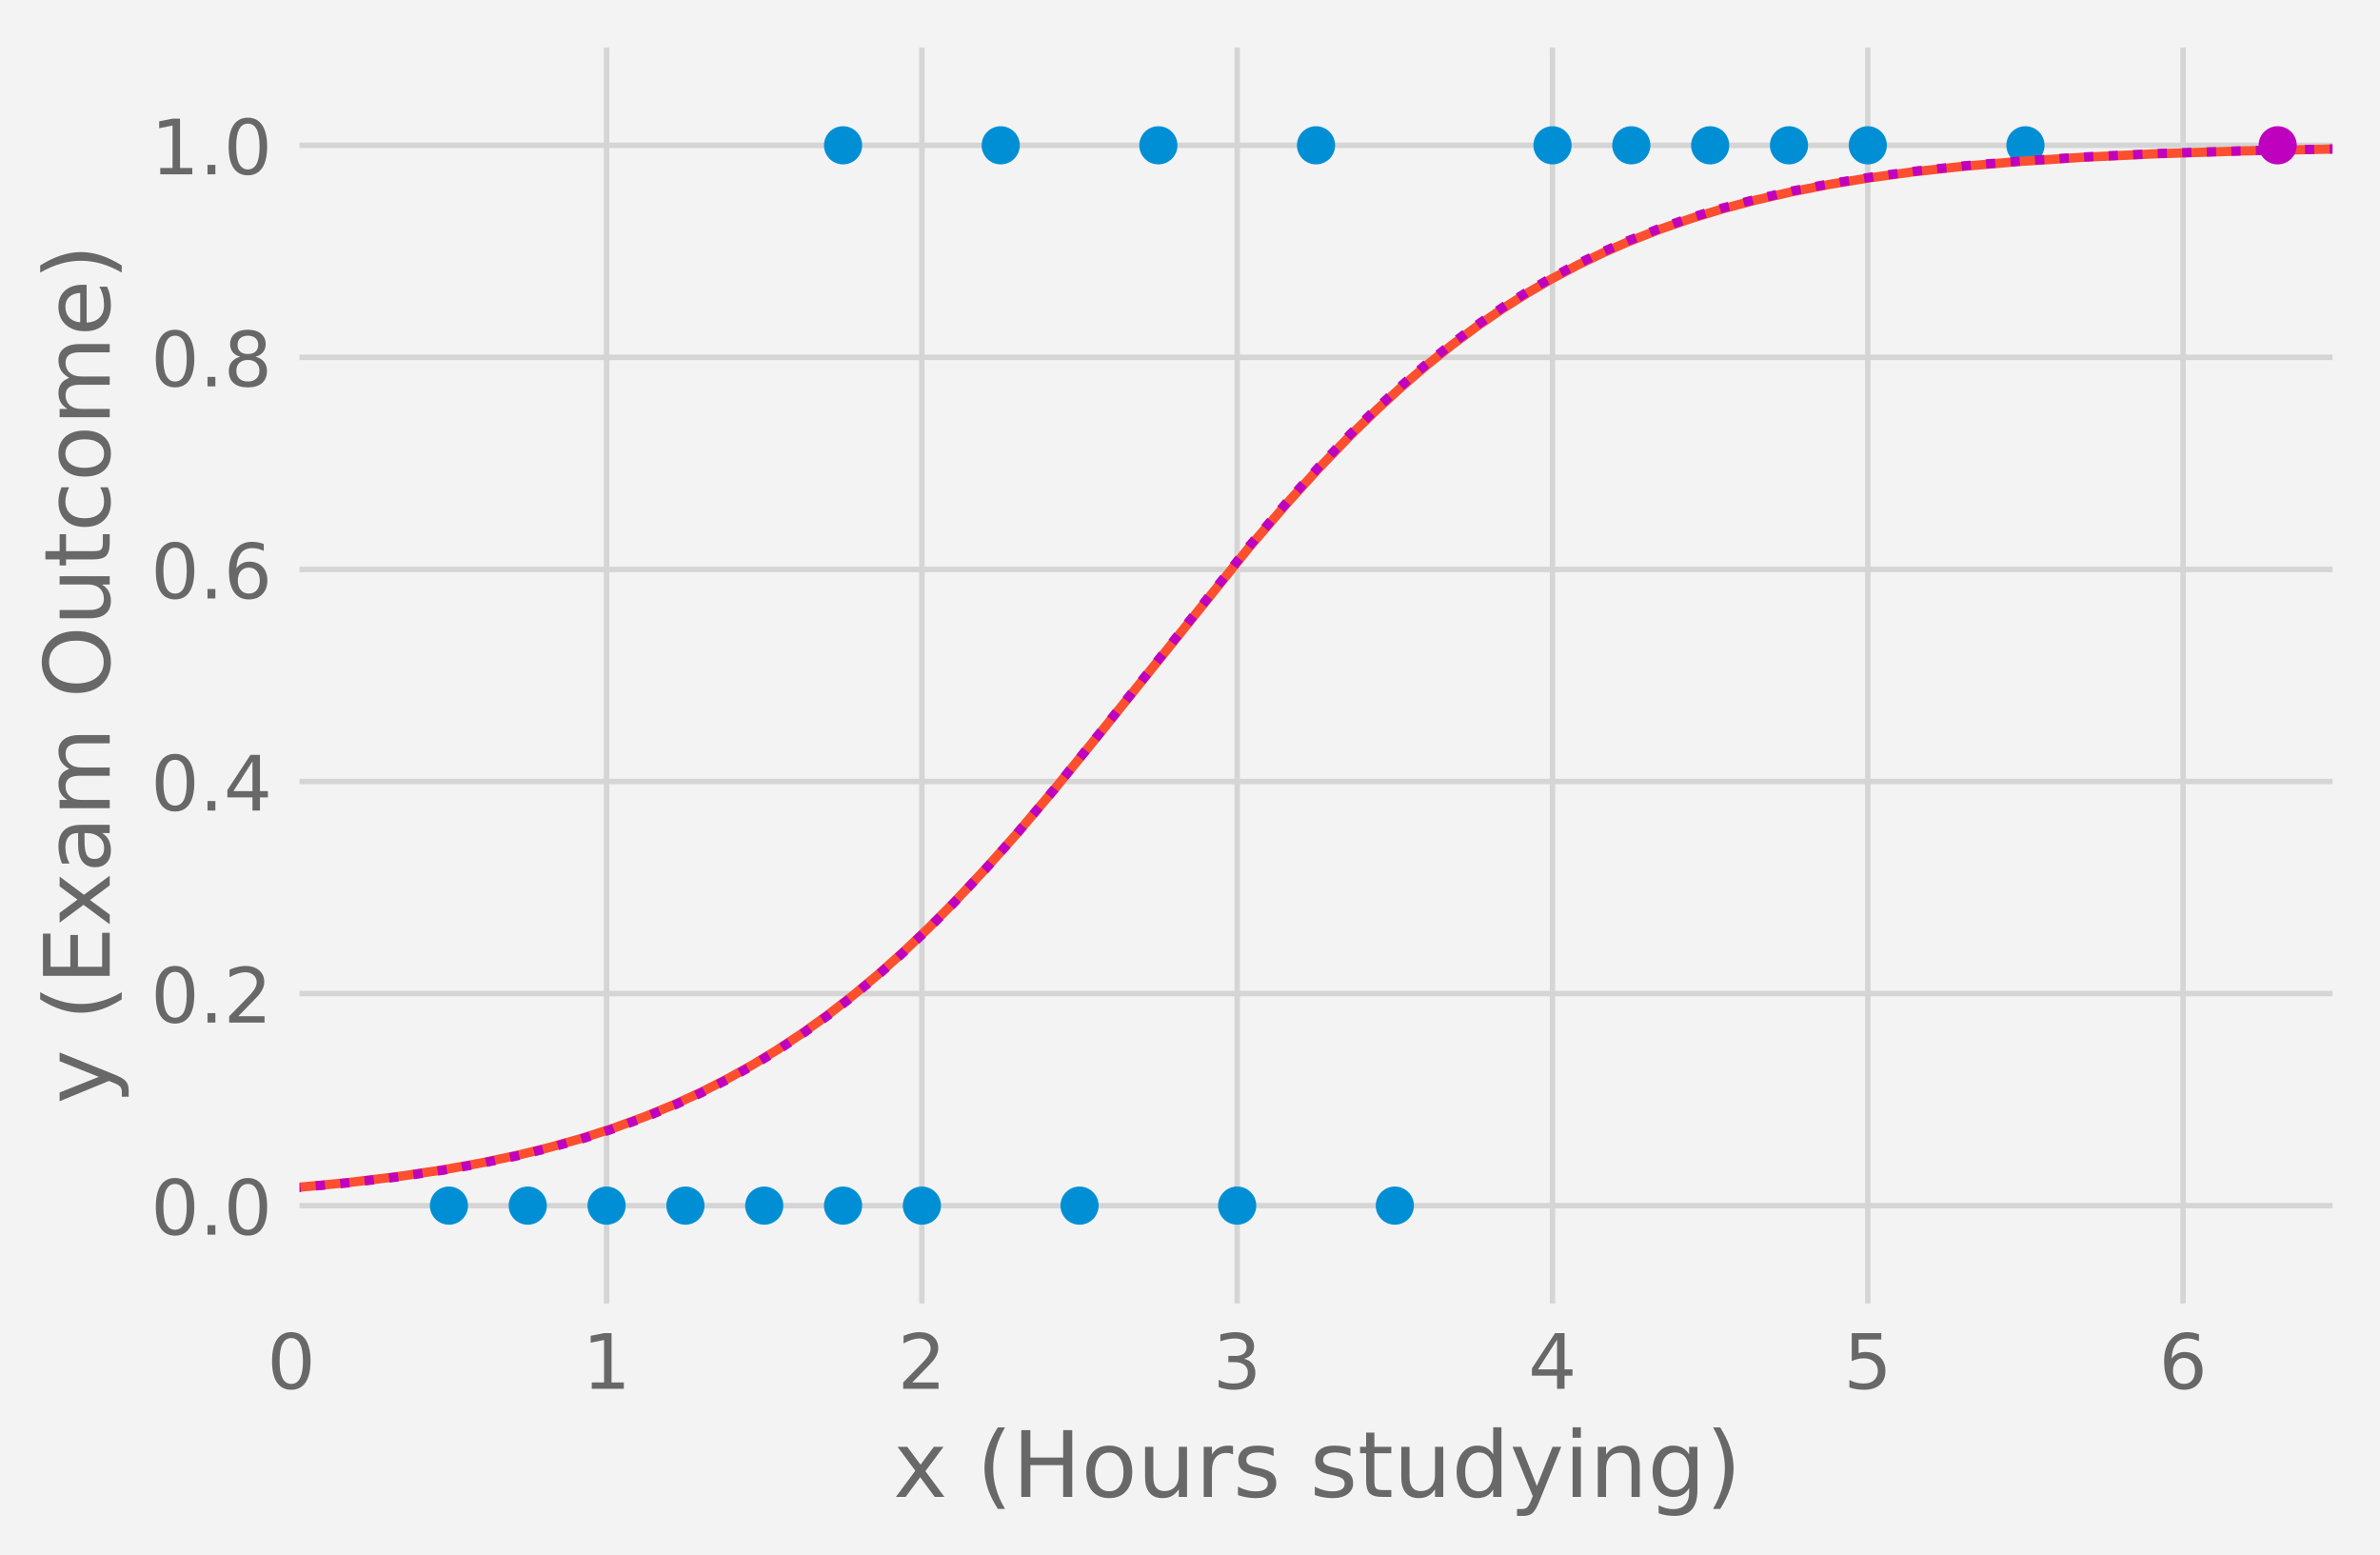 <?xml version="1.0" encoding="UTF-8" standalone="no"?>
<!DOCTYPE svg PUBLIC "-//W3C//DTD SVG 1.1//EN" "http://www.w3.org/Graphics/SVG/1.1/DTD/svg11.dtd">
<svg xmlns="http://www.w3.org/2000/svg" xmlns:xlink="http://www.w3.org/1999/xlink" version="1.1" width="436.459pt" height="285.18pt" viewBox="0 0 436.459 285.18">
<rect x="0" y="0" width="436.459" height="285.18" fill="#333333" stroke="none"/>
<g enable-background="new">
<g>
<path transform="matrix(1,0,0,-1,0,285.18)" d="M 0 0 L 436.459 0 L 436.459 285.18 L 0 285.18 Z " fill="#f3f3f3"/>
<path transform="matrix(1,0,0,-1,0,285.18)" d="M 53.419 44.7 L 429.259 44.7 L 429.259 277.98 L 53.419 277.98 Z " fill="#f3f3f3"/>
<clipPath id="cp0">
<path transform="matrix(1,0,0,-1,0,285.18)" d="M 53.419 44.7 L 429.259 44.7 L 429.259 277.98 L 53.419 277.98 Z "/>
</clipPath>
<g clip-path="url(#cp0)">
<path transform="matrix(1,0,0,-1,0,285.18)" stroke-width="1" stroke-linecap="butt" stroke-linejoin="round" fill="none" stroke="#d5d5d5" d="M 53.419 44.7 L 53.419 277.98 "/>
</g>
<symbol id="font_1_30">
<path transform="matrix(.001,0,0,.001,-.066,.013)" d="M 318 664 C 267 664 229 639 203 589 C 177 539 165 464 165 364 C 165 264 177 189 203 139 C 229 89 267 64 318 64 C 369 64 407 89 433 139 C 458 189 471 264 471 364 C 471 464 458 539 433 589 C 407 639 369 664 318 664 M 318 742 C 399 742 461 709 505 645 C 548 580 570 486 570 364 C 570 241 548 147 505 83 C 461 19 399 -13 318 -13 C 236 -13 173 19 130 83 C 87 147 66 241 66 364 C 66 486 87 580 130 645 C 173 709 236 742 318 742 "/>
</symbol>
<use xlink:href="#font_1_30" transform="matrix(14,0,0,-14,49.89,254.803)" fill="#686868"/>
<clipPath id="cp2">
<path transform="matrix(1,0,0,-1,0,285.18)" d="M 53.419 44.7 L 429.259 44.7 L 429.259 277.98 L 53.419 277.98 Z "/>
</clipPath>
<g clip-path="url(#cp2)">
<path transform="matrix(1,0,0,-1,0,285.18)" stroke-width="1" stroke-linecap="butt" stroke-linejoin="round" fill="none" stroke="#d5d5d5" d="M 111.24 44.7 L 111.24 277.98 "/>
</g>
<symbol id="font_1_31">
<path transform="matrix(.001,0,0,.001,-.11,0)" d="M 124 83 L 285 83 L 285 639 L 110 604 L 110 694 L 284 729 L 383 729 L 383 83 L 544 83 L 544 0 L 124 0 L 124 83 "/>
</symbol>
<use xlink:href="#font_1_31" transform="matrix(14,0,0,-14,108.327,254.621)" fill="#686868"/>
<clipPath id="cp3">
<path transform="matrix(1,0,0,-1,0,285.18)" d="M 53.419 44.7 L 429.259 44.7 L 429.259 277.98 L 53.419 277.98 Z "/>
</clipPath>
<g clip-path="url(#cp3)">
<path transform="matrix(1,0,0,-1,0,285.18)" stroke-width="1" stroke-linecap="butt" stroke-linejoin="round" fill="none" stroke="#d5d5d5" d="M 169.062 44.7 L 169.062 277.98 "/>
</g>
<symbol id="font_1_32">
<path transform="matrix(.001,0,0,.001,-.073,0)" d="M 192 83 L 536 83 L 536 0 L 73 0 L 73 83 C 110 121 161 173 226 239 C 290 304 331 346 348 365 C 380 400 402 430 414 455 C 426 479 433 504 433 528 C 433 566 419 598 392 622 C 365 646 330 659 286 659 C 255 659 222 653 188 643 C 154 632 117 616 78 594 L 78 694 C 118 710 155 722 189 730 C 223 738 255 742 284 742 C 359 742 419 723 464 685 C 509 647 532 597 532 534 C 532 504 526 475 515 449 C 504 422 484 390 454 354 C 446 344 420 317 376 272 C 332 227 271 164 192 83 "/>
</symbol>
<use xlink:href="#font_1_32" transform="matrix(14,0,0,-14,165.631,254.621)" fill="#686868"/>
<clipPath id="cp4">
<path transform="matrix(1,0,0,-1,0,285.18)" d="M 53.419 44.7 L 429.259 44.7 L 429.259 277.98 L 53.419 277.98 Z "/>
</clipPath>
<g clip-path="url(#cp4)">
<path transform="matrix(1,0,0,-1,0,285.18)" stroke-width="1" stroke-linecap="butt" stroke-linejoin="round" fill="none" stroke="#d5d5d5" d="M 226.883 44.7 L 226.883 277.98 "/>
</g>
<symbol id="font_1_33">
<path transform="matrix(.001,0,0,.001,-.076,.013)" d="M 406 393 C 453 383 490 362 516 330 C 542 298 556 258 556 212 C 556 140 531 84 482 45 C 432 6 362 -13 271 -13 C 240 -13 208 -10 176 -4 C 144 1 110 10 76 22 L 76 117 C 103 101 133 89 166 81 C 198 73 232 69 268 69 C 330 69 377 81 409 105 C 441 129 458 165 458 212 C 458 254 443 288 413 312 C 383 336 341 349 287 349 L 202 349 L 202 430 L 291 430 C 339 430 376 439 402 459 C 428 478 441 506 441 543 C 441 580 427 609 401 629 C 374 649 336 659 287 659 C 260 659 231 656 200 650 C 169 644 135 635 98 623 L 98 711 C 135 721 170 729 203 734 C 235 739 266 742 296 742 C 370 742 429 725 473 691 C 517 657 539 611 539 553 C 539 513 527 479 504 451 C 481 423 448 403 406 393 "/>
</symbol>
<use xlink:href="#font_1_33" transform="matrix(14,0,0,-14,223.494,254.803)" fill="#686868"/>
<clipPath id="cp5">
<path transform="matrix(1,0,0,-1,0,285.18)" d="M 53.419 44.7 L 429.259 44.7 L 429.259 277.98 L 53.419 277.98 Z "/>
</clipPath>
<g clip-path="url(#cp5)">
<path transform="matrix(1,0,0,-1,0,285.18)" stroke-width="1" stroke-linecap="butt" stroke-linejoin="round" fill="none" stroke="#d5d5d5" d="M 284.705 44.7 L 284.705 277.98 "/>
</g>
<symbol id="font_1_34">
<path transform="matrix(.001,0,0,.001,-.049,0)" d="M 378 643 L 129 254 L 378 254 L 378 643 M 352 729 L 476 729 L 476 254 L 580 254 L 580 172 L 476 172 L 476 0 L 378 0 L 378 172 L 49 172 L 49 267 L 352 729 "/>
</symbol>
<use xlink:href="#font_1_34" transform="matrix(14,0,0,-14,280.938,254.621)" fill="#686868"/>
<clipPath id="cp6">
<path transform="matrix(1,0,0,-1,0,285.18)" d="M 53.419 44.7 L 429.259 44.7 L 429.259 277.98 L 53.419 277.98 Z "/>
</clipPath>
<g clip-path="url(#cp6)">
<path transform="matrix(1,0,0,-1,0,285.18)" stroke-width="1" stroke-linecap="butt" stroke-linejoin="round" fill="none" stroke="#d5d5d5" d="M 342.526 44.7 L 342.526 277.98 "/>
</g>
<symbol id="font_1_35">
<path transform="matrix(.001,0,0,.001,-.077,.013)" d="M 108 729 L 495 729 L 495 646 L 198 646 L 198 467 C 212 472 227 476 241 478 C 255 480 270 482 284 482 C 365 482 429 459 477 415 C 525 370 549 310 549 234 C 549 155 524 94 475 51 C 426 8 357 -13 269 -13 C 238 -13 207 -10 175 -6 C 143 -1 111 6 77 17 L 77 116 C 106 100 136 88 168 80 C 199 72 232 69 267 69 C 323 69 368 83 401 113 C 433 143 450 183 450 234 C 450 284 433 324 401 354 C 368 384 323 399 267 399 C 241 399 214 396 188 390 C 162 384 135 375 108 363 L 108 729 "/>
</symbol>
<use xlink:href="#font_1_35" transform="matrix(14,0,0,-14,339.151,254.803)" fill="#686868"/>
<clipPath id="cp7">
<path transform="matrix(1,0,0,-1,0,285.18)" d="M 53.419 44.7 L 429.259 44.7 L 429.259 277.98 L 53.419 277.98 Z "/>
</clipPath>
<g clip-path="url(#cp7)">
<path transform="matrix(1,0,0,-1,0,285.18)" stroke-width="1" stroke-linecap="butt" stroke-linejoin="round" fill="none" stroke="#d5d5d5" d="M 400.348 44.7 L 400.348 277.98 "/>
</g>
<symbol id="font_1_36">
<path transform="matrix(.001,0,0,.001,-.07,.013)" d="M 330 404 C 286 404 251 388 225 358 C 199 328 186 286 186 234 C 186 181 199 139 225 109 C 251 79 286 64 330 64 C 374 64 409 79 435 109 C 461 139 474 181 474 234 C 474 286 461 328 435 358 C 409 388 374 404 330 404 M 526 713 L 526 623 C 501 635 476 644 451 650 C 425 656 400 659 376 659 C 310 659 260 637 226 593 C 192 549 172 482 168 394 C 187 422 211 444 240 459 C 269 474 301 482 336 482 C 409 482 467 459 509 415 C 551 371 573 310 573 234 C 573 159 550 99 506 54 C 462 9 403 -13 330 -13 C 246 -13 181 19 137 83 C 92 147 70 241 70 364 C 70 479 97 571 152 639 C 206 707 280 742 372 742 C 396 742 421 739 447 735 C 472 730 498 723 526 713 "/>
</symbol>
<use xlink:href="#font_1_36" transform="matrix(14,0,0,-14,396.875,254.803)" fill="#686868"/>
<symbol id="font_1_78">
<path transform="matrix(.001,0,0,.001,-.029,0)" d="M 549 547 L 351 281 L 559 0 L 453 0 L 294 215 L 135 0 L 29 0 L 241 286 L 47 547 L 153 547 L 298 352 L 443 547 L 549 547 "/>
</symbol>
<symbol id="font_1_20">
</symbol>
<symbol id="font_1_28">
<path transform="matrix(.001,0,0,.001,-.086,.131)" d="M 310 759 C 266 683 234 609 213 536 C 191 463 181 389 181 314 C 181 238 191 164 213 91 C 234 17 266 -56 310 -131 L 232 -131 C 183 -54 146 20 122 94 C 98 168 86 241 86 314 C 86 386 98 459 122 533 C 146 607 182 682 232 759 L 310 759 "/>
</symbol>
<symbol id="font_1_48">
<path transform="matrix(.001,0,0,.001,-.098,0)" d="M 98 729 L 197 729 L 197 430 L 555 430 L 555 729 L 654 729 L 654 0 L 555 0 L 555 347 L 197 347 L 197 0 L 98 0 L 98 729 "/>
</symbol>
<symbol id="font_1_6f">
<path transform="matrix(.001,0,0,.001,-.055,.013)" d="M 306 484 C 258 484 220 465 192 427 C 164 389 150 338 150 273 C 150 207 163 156 191 118 C 219 80 257 62 306 62 C 354 62 392 80 420 118 C 448 156 462 207 462 273 C 462 337 448 389 420 427 C 392 465 354 484 306 484 M 306 560 C 384 560 445 534 490 484 C 534 433 557 363 557 273 C 557 183 534 113 490 63 C 445 12 384 -13 306 -13 C 227 -13 165 12 121 63 C 77 113 55 183 55 273 C 55 363 77 433 121 484 C 165 534 227 560 306 560 "/>
</symbol>
<symbol id="font_1_75">
<path transform="matrix(.001,0,0,.001,-.085,.013)" d="M 85 216 L 85 547 L 175 547 L 175 219 C 175 167 185 129 205 103 C 225 77 255 64 296 64 C 344 64 383 79 411 110 C 439 141 453 183 453 237 L 453 547 L 543 547 L 543 0 L 453 0 L 453 84 C 431 50 405 26 377 10 C 348 -5 315 -13 277 -13 C 214 -13 166 6 134 45 C 101 83 85 140 85 216 M 311 560 L 311 560 "/>
</symbol>
<symbol id="font_1_72">
<path transform="matrix(.001,0,0,.001,-.091,0)" d="M 411 463 C 401 469 390 473 378 476 C 366 478 353 480 339 480 C 288 480 249 463 222 430 C 194 397 181 350 181 288 L 181 0 L 91 0 L 91 547 L 181 547 L 181 462 C 199 495 224 520 254 536 C 284 552 321 560 365 560 C 371 560 378 559 386 559 C 393 558 401 557 411 555 L 411 463 "/>
</symbol>
<symbol id="font_1_73">
<path transform="matrix(.001,0,0,.001,-.054,.013)" d="M 443 531 L 443 446 C 417 458 391 468 364 475 C 336 481 308 485 279 485 C 234 485 200 478 178 464 C 156 450 145 430 145 403 C 145 382 153 366 169 354 C 185 342 217 330 265 320 L 296 313 C 360 299 405 279 432 255 C 458 230 472 195 472 151 C 472 100 452 60 412 31 C 372 1 316 -13 246 -13 C 216 -13 186 -10 154 -5 C 122 0 89 8 54 20 L 54 113 C 87 95 120 82 152 74 C 184 65 216 61 248 61 C 290 61 323 68 346 82 C 368 96 380 117 380 144 C 380 168 371 187 355 200 C 339 213 303 226 247 238 L 216 245 C 160 257 119 275 95 299 C 70 323 58 356 58 399 C 58 450 76 490 112 518 C 148 546 200 560 268 560 C 301 560 332 557 362 552 C 391 547 418 540 443 531 "/>
</symbol>
<symbol id="font_1_74">
<path transform="matrix(.001,0,0,.001,-.027,0)" d="M 183 702 L 183 547 L 368 547 L 368 477 L 183 477 L 183 180 C 183 135 189 106 201 94 C 213 81 238 75 276 75 L 368 75 L 368 0 L 276 0 C 206 0 158 13 132 39 C 106 65 93 112 93 180 L 93 477 L 27 477 L 27 547 L 93 547 L 93 702 L 183 702 "/>
</symbol>
<symbol id="font_1_64">
<path transform="matrix(.001,0,0,.001,-.055,.013)" d="M 454 464 L 454 760 L 544 760 L 544 0 L 454 0 L 454 82 C 435 49 411 25 382 10 C 353 -5 319 -13 279 -13 C 213 -13 159 13 117 65 C 75 117 55 187 55 273 C 55 359 75 428 117 481 C 159 533 213 560 279 560 C 319 560 353 552 382 536 C 411 520 435 496 454 464 M 148 273 C 148 207 161 155 188 117 C 215 79 253 61 301 61 C 348 61 385 79 413 117 C 440 155 454 207 454 273 C 454 339 440 390 413 428 C 385 466 348 485 301 485 C 253 485 215 466 188 428 C 161 390 148 339 148 273 "/>
</symbol>
<symbol id="font_1_79">
<path transform="matrix(.001,0,0,.001,-.03,.207)" d="M 322 -50 C 296 -114 271 -157 247 -177 C 223 -197 191 -207 151 -207 L 79 -207 L 79 -132 L 132 -132 C 156 -132 175 -126 189 -114 C 203 -102 218 -75 235 -31 L 251 9 L 30 547 L 125 547 L 296 119 L 467 547 L 562 547 L 322 -50 "/>
</symbol>
<symbol id="font_1_69">
<path transform="matrix(.001,0,0,.001,-.094,0)" d="M 94 547 L 184 547 L 184 0 L 94 0 L 94 547 M 94 760 L 184 760 L 184 646 L 94 646 L 94 760 "/>
</symbol>
<symbol id="font_1_6e">
<path transform="matrix(.001,0,0,.001,-.091,0)" d="M 549 330 L 549 0 L 459 0 L 459 327 C 459 379 448 417 428 443 C 408 469 378 482 338 482 C 289 482 251 466 223 435 C 195 404 181 362 181 309 L 181 0 L 91 0 L 91 547 L 181 547 L 181 462 C 202 494 227 519 257 535 C 286 551 320 560 358 560 C 420 560 468 540 500 501 C 532 462 549 405 549 330 "/>
</symbol>
<symbol id="font_1_67">
<path transform="matrix(.001,0,0,.001,-.055,.207)" d="M 454 280 C 454 344 440 395 414 431 C 387 467 349 485 301 485 C 253 485 215 467 188 431 C 161 395 148 344 148 280 C 148 215 161 165 188 129 C 215 93 253 75 301 75 C 349 75 387 93 414 129 C 440 165 454 215 454 280 M 544 68 C 544 -24 523 -93 482 -139 C 440 -184 377 -207 292 -207 C 260 -207 231 -204 203 -200 C 175 -195 147 -188 121 -178 L 121 -91 C 147 -105 173 -115 199 -122 C 225 -129 251 -133 278 -133 C 336 -133 380 -117 410 -87 C 439 -56 454 -10 454 52 L 454 96 C 435 64 411 40 382 24 C 353 8 319 0 279 0 C 211 0 157 25 116 76 C 75 127 55 195 55 280 C 55 364 75 432 116 483 C 157 534 211 560 279 560 C 319 560 353 552 382 536 C 411 520 435 496 454 464 L 454 547 L 544 547 L 544 68 "/>
</symbol>
<symbol id="font_1_29">
<path transform="matrix(.001,0,0,.001,-.08,.131)" d="M 80 759 L 158 759 C 206 682 243 607 267 533 C 291 459 304 386 304 314 C 304 241 291 168 267 94 C 243 20 206 -54 158 -131 L 80 -131 C 123 -56 155 17 177 91 C 198 164 209 238 209 314 C 209 389 198 463 177 536 C 155 609 123 683 80 759 "/>
</symbol>
<use xlink:href="#font_1_78" transform="matrix(16.8,0,0,-16.8,164.295,274.449)" fill="#686868"/>
<use xlink:href="#font_1_20" transform="matrix(16.8,0,0,-16.8,156.6,282.227)" fill="#686868"/>
<use xlink:href="#font_1_28" transform="matrix(16.8,0,0,-16.8,180.54,276.65)" fill="#686868"/>
<use xlink:href="#font_1_48" transform="matrix(16.8,0,0,-16.8,187.294,274.449)" fill="#686868"/>
<use xlink:href="#font_1_6f" transform="matrix(16.8,0,0,-16.8,199.205,274.667)" fill="#686868"/>
<use xlink:href="#font_1_75" transform="matrix(16.8,0,0,-16.8,209.991,274.667)" fill="#686868"/>
<use xlink:href="#font_1_72" transform="matrix(16.8,0,0,-16.8,220.743,274.449)" fill="#686868"/>
<use xlink:href="#font_1_73" transform="matrix(16.8,0,0,-16.8,227.026,274.667)" fill="#686868"/>
<use xlink:href="#font_1_20" transform="matrix(16.8,0,0,-16.8,217.719,282.227)" fill="#686868"/>
<use xlink:href="#font_1_73" transform="matrix(16.8,0,0,-16.8,241.121,274.667)" fill="#686868"/>
<use xlink:href="#font_1_74" transform="matrix(16.8,0,0,-16.8,249.42,274.449)" fill="#686868"/>
<use xlink:href="#font_1_75" transform="matrix(16.8,0,0,-16.8,256.98,274.667)" fill="#686868"/>
<use xlink:href="#font_1_64" transform="matrix(16.8,0,0,-16.8,267.128,274.667)" fill="#686868"/>
<use xlink:href="#font_1_79" transform="matrix(16.8,0,0,-16.8,277.376,277.926)" fill="#686868"/>
<use xlink:href="#font_1_69" transform="matrix(16.8,0,0,-16.8,288.396,274.449)" fill="#686868"/>
<use xlink:href="#font_1_6e" transform="matrix(16.8,0,0,-16.8,293.016,274.449)" fill="#686868"/>
<use xlink:href="#font_1_67" transform="matrix(16.8,0,0,-16.8,303.063,277.926)" fill="#686868"/>
<use xlink:href="#font_1_29" transform="matrix(16.8,0,0,-16.8,314.151,276.65)" fill="#686868"/>
<clipPath id="cp8">
<path transform="matrix(1,0,0,-1,0,285.18)" d="M 53.419 44.7 L 429.259 44.7 L 429.259 277.98 L 53.419 277.98 Z "/>
</clipPath>
<g clip-path="url(#cp8)">
<path transform="matrix(1,0,0,-1,0,285.18)" stroke-width="1" stroke-linecap="butt" stroke-linejoin="round" fill="none" stroke="#d5d5d5" d="M 53.419 64.14 L 429.259 64.14 "/>
</g>
<symbol id="font_1_2e">
<path transform="matrix(.001,0,0,.001,-.107,0)" d="M 107 124 L 210 124 L 210 0 L 107 0 L 107 124 "/>
</symbol>
<use xlink:href="#font_1_30" transform="matrix(14,0,0,-14,28.577,226.542)" fill="#686868"/>
<use xlink:href="#font_1_2e" transform="matrix(14,0,0,-14,38.055,226.36)" fill="#686868"/>
<use xlink:href="#font_1_30" transform="matrix(14,0,0,-14,41.933,226.542)" fill="#686868"/>
<clipPath id="cp9">
<path transform="matrix(1,0,0,-1,0,285.18)" d="M 53.419 44.7 L 429.259 44.7 L 429.259 277.98 L 53.419 277.98 Z "/>
</clipPath>
<g clip-path="url(#cp9)">
<path transform="matrix(1,0,0,-1,0,285.18)" stroke-width="1" stroke-linecap="butt" stroke-linejoin="round" fill="none" stroke="#d5d5d5" d="M 53.419 103.02 L 429.259 103.02 "/>
</g>
<use xlink:href="#font_1_30" transform="matrix(14,0,0,-14,28.577,187.662)" fill="#686868"/>
<use xlink:href="#font_1_2e" transform="matrix(14,0,0,-14,38.055,187.48)" fill="#686868"/>
<use xlink:href="#font_1_32" transform="matrix(14,0,0,-14,42.031,187.48)" fill="#686868"/>
<clipPath id="cp10">
<path transform="matrix(1,0,0,-1,0,285.18)" d="M 53.419 44.7 L 429.259 44.7 L 429.259 277.98 L 53.419 277.98 Z "/>
</clipPath>
<g clip-path="url(#cp10)">
<path transform="matrix(1,0,0,-1,0,285.18)" stroke-width="1" stroke-linecap="butt" stroke-linejoin="round" fill="none" stroke="#d5d5d5" d="M 53.419 141.9 L 429.259 141.9 "/>
</g>
<use xlink:href="#font_1_30" transform="matrix(14,0,0,-14,28.577,148.782)" fill="#686868"/>
<use xlink:href="#font_1_2e" transform="matrix(14,0,0,-14,38.055,148.6)" fill="#686868"/>
<use xlink:href="#font_1_34" transform="matrix(14,0,0,-14,41.695,148.6)" fill="#686868"/>
<clipPath id="cp11">
<path transform="matrix(1,0,0,-1,0,285.18)" d="M 53.419 44.7 L 429.259 44.7 L 429.259 277.98 L 53.419 277.98 Z "/>
</clipPath>
<g clip-path="url(#cp11)">
<path transform="matrix(1,0,0,-1,0,285.18)" stroke-width="1" stroke-linecap="butt" stroke-linejoin="round" fill="none" stroke="#d5d5d5" d="M 53.419 180.78 L 429.259 180.78 "/>
</g>
<use xlink:href="#font_1_30" transform="matrix(14,0,0,-14,28.577,109.902)" fill="#686868"/>
<use xlink:href="#font_1_2e" transform="matrix(14,0,0,-14,38.055,109.72)" fill="#686868"/>
<use xlink:href="#font_1_36" transform="matrix(14,0,0,-14,41.989,109.902)" fill="#686868"/>
<clipPath id="cp12">
<path transform="matrix(1,0,0,-1,0,285.18)" d="M 53.419 44.7 L 429.259 44.7 L 429.259 277.98 L 53.419 277.98 Z "/>
</clipPath>
<g clip-path="url(#cp12)">
<path transform="matrix(1,0,0,-1,0,285.18)" stroke-width="1" stroke-linecap="butt" stroke-linejoin="round" fill="none" stroke="#d5d5d5" d="M 53.419 219.66 L 429.259 219.66 "/>
</g>
<symbol id="font_1_38">
<path transform="matrix(.001,0,0,.001,-.068,.013)" d="M 318 346 C 271 346 234 333 207 308 C 180 283 167 249 167 205 C 167 161 180 126 207 101 C 234 76 271 64 318 64 C 364 64 401 76 428 102 C 455 127 469 161 469 205 C 469 249 455 283 429 308 C 402 333 365 346 318 346 M 219 388 C 177 398 144 418 120 447 C 96 476 85 511 85 553 C 85 611 105 657 147 691 C 188 725 245 742 318 742 C 390 742 447 725 489 691 C 530 657 551 611 551 553 C 551 511 539 476 515 447 C 491 418 459 398 417 388 C 464 377 501 355 528 323 C 554 291 568 251 568 205 C 568 134 546 80 503 43 C 459 5 398 -13 318 -13 C 237 -13 175 5 132 43 C 89 80 68 134 68 205 C 68 251 81 291 108 323 C 134 355 171 377 219 388 M 183 544 C 183 506 194 476 218 455 C 242 434 275 424 318 424 C 360 424 393 434 417 455 C 441 476 453 506 453 544 C 453 582 441 611 417 632 C 393 653 360 664 318 664 C 275 664 242 653 218 632 C 194 611 183 582 183 544 "/>
</symbol>
<use xlink:href="#font_1_30" transform="matrix(14,0,0,-14,28.577,71.022)" fill="#686868"/>
<use xlink:href="#font_1_2e" transform="matrix(14,0,0,-14,38.055,70.84)" fill="#686868"/>
<use xlink:href="#font_1_38" transform="matrix(14,0,0,-14,41.961,71.022)" fill="#686868"/>
<clipPath id="cp13">
<path transform="matrix(1,0,0,-1,0,285.18)" d="M 53.419 44.7 L 429.259 44.7 L 429.259 277.98 L 53.419 277.98 Z "/>
</clipPath>
<g clip-path="url(#cp13)">
<path transform="matrix(1,0,0,-1,0,285.18)" stroke-width="1" stroke-linecap="butt" stroke-linejoin="round" fill="none" stroke="#d5d5d5" d="M 53.419 258.54 L 429.259 258.54 "/>
</g>
<use xlink:href="#font_1_31" transform="matrix(14,0,0,-14,29.193,31.96)" fill="#686868"/>
<use xlink:href="#font_1_2e" transform="matrix(14,0,0,-14,38.055,31.96)" fill="#686868"/>
<use xlink:href="#font_1_30" transform="matrix(14,0,0,-14,41.933,32.142)" fill="#686868"/>
<symbol id="font_1_45">
<path transform="matrix(.001,0,0,.001,-.098,0)" d="M 98 729 L 559 729 L 559 646 L 197 646 L 197 430 L 544 430 L 544 347 L 197 347 L 197 83 L 568 83 L 568 0 L 98 0 L 98 729 "/>
</symbol>
<symbol id="font_1_61">
<path transform="matrix(.001,0,0,.001,-.06,.013)" d="M 343 275 C 270 275 220 266 192 250 C 164 233 150 205 150 165 C 150 133 160 107 181 89 C 202 70 231 61 267 61 C 317 61 357 78 387 114 C 417 149 432 196 432 255 L 432 275 L 343 275 M 522 312 L 522 0 L 432 0 L 432 83 C 411 49 385 25 355 10 C 325 -5 287 -13 243 -13 C 187 -13 142 2 109 33 C 76 64 60 106 60 159 C 60 220 80 266 122 298 C 163 329 224 345 306 345 L 432 345 L 432 354 C 432 395 418 427 391 450 C 364 472 326 484 277 484 C 245 484 215 480 185 472 C 155 464 127 453 100 439 L 100 522 C 132 534 164 544 195 550 C 226 556 256 560 286 560 C 365 560 424 539 463 498 C 502 457 522 395 522 312 "/>
</symbol>
<symbol id="font_1_6d">
<path transform="matrix(.001,0,0,.001,-.091,0)" d="M 520 442 C 542 482 569 511 600 531 C 631 550 668 560 711 560 C 767 560 811 540 842 500 C 873 460 889 403 889 330 L 889 0 L 799 0 L 799 327 C 799 379 789 418 771 444 C 752 469 724 482 686 482 C 639 482 602 466 575 435 C 548 404 535 362 535 309 L 535 0 L 445 0 L 445 327 C 445 379 435 418 417 444 C 398 469 369 482 331 482 C 285 482 248 466 221 435 C 194 404 181 362 181 309 L 181 0 L 91 0 L 91 547 L 181 547 L 181 462 C 201 495 226 520 255 536 C 283 552 317 560 357 560 C 397 560 430 550 458 530 C 486 510 506 480 520 442 "/>
</symbol>
<symbol id="font_1_4f">
<path transform="matrix(.001,0,0,.001,-.056,.013)" d="M 394 662 C 322 662 265 635 223 582 C 181 528 160 456 160 364 C 160 272 181 199 223 146 C 265 92 322 66 394 66 C 465 66 522 92 564 146 C 606 199 627 272 627 364 C 627 456 606 528 564 582 C 522 635 465 662 394 662 M 394 742 C 496 742 577 707 639 639 C 700 571 731 479 731 364 C 731 248 700 157 639 89 C 577 21 496 -13 394 -13 C 291 -13 209 21 148 89 C 86 157 56 248 56 364 C 56 479 86 571 148 639 C 209 707 291 742 394 742 "/>
</symbol>
<symbol id="font_1_63">
<path transform="matrix(.001,0,0,.001,-.055,.013)" d="M 488 526 L 488 442 C 462 456 437 466 411 473 C 385 480 360 484 334 484 C 276 484 230 465 198 428 C 166 391 150 339 150 273 C 150 206 166 154 198 117 C 230 80 276 62 334 62 C 360 62 385 65 411 72 C 437 79 462 90 488 104 L 488 21 C 462 9 436 0 410 -5 C 383 -10 354 -13 324 -13 C 242 -13 176 12 128 64 C 79 115 55 185 55 273 C 55 362 79 432 128 483 C 177 534 244 560 330 560 C 358 560 385 557 411 551 C 437 545 463 537 488 526 "/>
</symbol>
<symbol id="font_1_65">
<path transform="matrix(.001,0,0,.001,-.055,.013)" d="M 562 296 L 562 252 L 149 252 C 153 190 171 142 205 110 C 238 78 284 62 344 62 C 378 62 412 66 444 74 C 476 82 509 95 541 113 L 541 28 C 509 14 476 3 442 -3 C 408 -9 373 -13 339 -13 C 251 -13 182 12 131 62 C 80 112 55 181 55 268 C 55 357 79 428 127 481 C 175 533 241 560 323 560 C 397 560 455 536 498 489 C 540 441 562 377 562 296 M 472 322 C 471 371 457 410 431 440 C 404 469 368 484 324 484 C 274 484 234 469 204 441 C 174 413 156 373 152 322 L 472 322 "/>
</symbol>
<use xlink:href="#font_1_79" transform="matrix(0,-16.8,-16.8,-0,23.599,201.899)" fill="#686868"/>
<use xlink:href="#font_1_20" transform="matrix(0,-16.8,-16.8,-0,27.9,209.61)" fill="#686868"/>
<use xlink:href="#font_1_28" transform="matrix(0,-16.8,-16.8,-0,22.323,185.67)" fill="#686868"/>
<use xlink:href="#font_1_45" transform="matrix(0,-16.8,-16.8,-0,20.122,178.916)" fill="#686868"/>
<use xlink:href="#font_1_78" transform="matrix(0,-16.8,-16.8,-0,20.122,169.458)" fill="#686868"/>
<use xlink:href="#font_1_61" transform="matrix(0,-16.8,-16.8,-0,20.34,158.991)" fill="#686868"/>
<use xlink:href="#font_1_6d" transform="matrix(0,-16.8,-16.8,-0,20.122,148.172)" fill="#686868"/>
<use xlink:href="#font_1_20" transform="matrix(0,-16.8,-16.8,-0,27.9,150.49)" fill="#686868"/>
<use xlink:href="#font_1_4f" transform="matrix(0,-16.8,-16.8,-0,20.34,127.054)" fill="#686868"/>
<use xlink:href="#font_1_75" transform="matrix(0,-16.8,-16.8,-0,20.34,113.346)" fill="#686868"/>
<use xlink:href="#font_1_74" transform="matrix(0,-16.8,-16.8,-0,20.122,103.669)" fill="#686868"/>
<use xlink:href="#font_1_63" transform="matrix(0,-16.8,-16.8,-0,20.34,96.613)" fill="#686868"/>
<use xlink:href="#font_1_6f" transform="matrix(0,-16.8,-16.8,-0,20.34,87.373)" fill="#686868"/>
<use xlink:href="#font_1_6d" transform="matrix(0,-16.8,-16.8,-0,20.122,76.486)" fill="#686868"/>
<use xlink:href="#font_1_65" transform="matrix(0,-16.8,-16.8,-0,20.34,60.728)" fill="#686868"/>
<use xlink:href="#font_1_29" transform="matrix(0,-16.8,-16.8,-0,22.323,49.976)" fill="#686868"/>
<clipPath id="cp14">
<path transform="matrix(1,0,0,-1,0,285.18)" d="M 53.419 44.7 L 429.259 44.7 L 429.259 277.98 L 53.419 277.98 Z "/>
</clipPath>
<g clip-path="url(#cp14)">
<clipPath id="cp15">
<path transform="matrix(1,0,0,-1,82.33,221.04)" d="M -3.5 -3.5 L 3.5 -3.5 L 3.5 3.5 L -3.5 3.5 Z "/>
</clipPath>
<g clip-path="url(#cp15)">
<path transform="matrix(1,0,0,-1,82.33,221.04)" d="M 0 -3 C .796 -3 1.559 -2.684 2.121 -2.121 C 2.684 -1.559 3 -.796 3 0 C 3 .796 2.684 1.559 2.121 2.121 C 1.559 2.684 .796 3 0 3 C -.796 3 -1.559 2.684 -2.121 2.121 C -2.684 1.559 -3 .796 -3 0 C -3 -.796 -2.684 -1.559 -2.121 -2.121 C -1.559 -2.684 -.796 -3 0 -3 Z " fill="#008fd5"/>
<path transform="matrix(1,0,0,-1,82.33,221.04)" stroke-width="1" stroke-linecap="butt" stroke-linejoin="round" fill="none" stroke="#008fd5" d="M 0 -3 C .796 -3 1.559 -2.684 2.121 -2.121 C 2.684 -1.559 3 -.796 3 0 C 3 .796 2.684 1.559 2.121 2.121 C 1.559 2.684 .796 3 0 3 C -.796 3 -1.559 2.684 -2.121 2.121 C -2.684 1.559 -3 .796 -3 0 C -3 -.796 -2.684 -1.559 -2.121 -2.121 C -1.559 -2.684 -.796 -3 0 -3 Z "/>
</g>
<clipPath id="cp16">
<path transform="matrix(1,0,0,-1,96.785,221.04)" d="M -3.5 -3.5 L 3.5 -3.5 L 3.5 3.5 L -3.5 3.5 Z "/>
</clipPath>
<g clip-path="url(#cp16)">
<path transform="matrix(1,0,0,-1,96.785,221.04)" d="M 0 -3 C .796 -3 1.559 -2.684 2.121 -2.121 C 2.684 -1.559 3 -.796 3 0 C 3 .796 2.684 1.559 2.121 2.121 C 1.559 2.684 .796 3 0 3 C -.796 3 -1.559 2.684 -2.121 2.121 C -2.684 1.559 -3 .796 -3 0 C -3 -.796 -2.684 -1.559 -2.121 -2.121 C -1.559 -2.684 -.796 -3 0 -3 Z " fill="#008fd5"/>
<path transform="matrix(1,0,0,-1,96.785,221.04)" stroke-width="1" stroke-linecap="butt" stroke-linejoin="round" fill="none" stroke="#008fd5" d="M 0 -3 C .796 -3 1.559 -2.684 2.121 -2.121 C 2.684 -1.559 3 -.796 3 0 C 3 .796 2.684 1.559 2.121 2.121 C 1.559 2.684 .796 3 0 3 C -.796 3 -1.559 2.684 -2.121 2.121 C -2.684 1.559 -3 .796 -3 0 C -3 -.796 -2.684 -1.559 -2.121 -2.121 C -1.559 -2.684 -.796 -3 0 -3 Z "/>
</g>
<clipPath id="cp17">
<path transform="matrix(1,0,0,-1,111.24,221.04)" d="M -3.5 -3.5 L 3.5 -3.5 L 3.5 3.5 L -3.5 3.5 Z "/>
</clipPath>
<g clip-path="url(#cp17)">
<path transform="matrix(1,0,0,-1,111.24,221.04)" d="M 0 -3 C .796 -3 1.559 -2.684 2.121 -2.121 C 2.684 -1.559 3 -.796 3 0 C 3 .796 2.684 1.559 2.121 2.121 C 1.559 2.684 .796 3 0 3 C -.796 3 -1.559 2.684 -2.121 2.121 C -2.684 1.559 -3 .796 -3 0 C -3 -.796 -2.684 -1.559 -2.121 -2.121 C -1.559 -2.684 -.796 -3 0 -3 Z " fill="#008fd5"/>
<path transform="matrix(1,0,0,-1,111.24,221.04)" stroke-width="1" stroke-linecap="butt" stroke-linejoin="round" fill="none" stroke="#008fd5" d="M 0 -3 C .796 -3 1.559 -2.684 2.121 -2.121 C 2.684 -1.559 3 -.796 3 0 C 3 .796 2.684 1.559 2.121 2.121 C 1.559 2.684 .796 3 0 3 C -.796 3 -1.559 2.684 -2.121 2.121 C -2.684 1.559 -3 .796 -3 0 C -3 -.796 -2.684 -1.559 -2.121 -2.121 C -1.559 -2.684 -.796 -3 0 -3 Z "/>
</g>
<clipPath id="cp18">
<path transform="matrix(1,0,0,-1,125.696,221.04)" d="M -3.5 -3.5 L 3.5 -3.5 L 3.5 3.5 L -3.5 3.5 Z "/>
</clipPath>
<g clip-path="url(#cp18)">
<path transform="matrix(1,0,0,-1,125.696,221.04)" d="M 0 -3 C .796 -3 1.559 -2.684 2.121 -2.121 C 2.684 -1.559 3 -.796 3 0 C 3 .796 2.684 1.559 2.121 2.121 C 1.559 2.684 .796 3 0 3 C -.796 3 -1.559 2.684 -2.121 2.121 C -2.684 1.559 -3 .796 -3 0 C -3 -.796 -2.684 -1.559 -2.121 -2.121 C -1.559 -2.684 -.796 -3 0 -3 Z " fill="#008fd5"/>
<path transform="matrix(1,0,0,-1,125.696,221.04)" stroke-width="1" stroke-linecap="butt" stroke-linejoin="round" fill="none" stroke="#008fd5" d="M 0 -3 C .796 -3 1.559 -2.684 2.121 -2.121 C 2.684 -1.559 3 -.796 3 0 C 3 .796 2.684 1.559 2.121 2.121 C 1.559 2.684 .796 3 0 3 C -.796 3 -1.559 2.684 -2.121 2.121 C -2.684 1.559 -3 .796 -3 0 C -3 -.796 -2.684 -1.559 -2.121 -2.121 C -1.559 -2.684 -.796 -3 0 -3 Z "/>
</g>
<clipPath id="cp19">
<path transform="matrix(1,0,0,-1,140.151,221.04)" d="M -3.5 -3.5 L 3.5 -3.5 L 3.5 3.5 L -3.5 3.5 Z "/>
</clipPath>
<g clip-path="url(#cp19)">
<path transform="matrix(1,0,0,-1,140.151,221.04)" d="M 0 -3 C .796 -3 1.559 -2.684 2.121 -2.121 C 2.684 -1.559 3 -.796 3 0 C 3 .796 2.684 1.559 2.121 2.121 C 1.559 2.684 .796 3 0 3 C -.796 3 -1.559 2.684 -2.121 2.121 C -2.684 1.559 -3 .796 -3 0 C -3 -.796 -2.684 -1.559 -2.121 -2.121 C -1.559 -2.684 -.796 -3 0 -3 Z " fill="#008fd5"/>
<path transform="matrix(1,0,0,-1,140.151,221.04)" stroke-width="1" stroke-linecap="butt" stroke-linejoin="round" fill="none" stroke="#008fd5" d="M 0 -3 C .796 -3 1.559 -2.684 2.121 -2.121 C 2.684 -1.559 3 -.796 3 0 C 3 .796 2.684 1.559 2.121 2.121 C 1.559 2.684 .796 3 0 3 C -.796 3 -1.559 2.684 -2.121 2.121 C -2.684 1.559 -3 .796 -3 0 C -3 -.796 -2.684 -1.559 -2.121 -2.121 C -1.559 -2.684 -.796 -3 0 -3 Z "/>
</g>
<clipPath id="cp20">
<path transform="matrix(1,0,0,-1,154.606,221.04)" d="M -3.5 -3.5 L 3.5 -3.5 L 3.5 3.5 L -3.5 3.5 Z "/>
</clipPath>
<g clip-path="url(#cp20)">
<path transform="matrix(1,0,0,-1,154.606,221.04)" d="M 0 -3 C .796 -3 1.559 -2.684 2.121 -2.121 C 2.684 -1.559 3 -.796 3 0 C 3 .796 2.684 1.559 2.121 2.121 C 1.559 2.684 .796 3 0 3 C -.796 3 -1.559 2.684 -2.121 2.121 C -2.684 1.559 -3 .796 -3 0 C -3 -.796 -2.684 -1.559 -2.121 -2.121 C -1.559 -2.684 -.796 -3 0 -3 Z " fill="#008fd5"/>
<path transform="matrix(1,0,0,-1,154.606,221.04)" stroke-width="1" stroke-linecap="butt" stroke-linejoin="round" fill="none" stroke="#008fd5" d="M 0 -3 C .796 -3 1.559 -2.684 2.121 -2.121 C 2.684 -1.559 3 -.796 3 0 C 3 .796 2.684 1.559 2.121 2.121 C 1.559 2.684 .796 3 0 3 C -.796 3 -1.559 2.684 -2.121 2.121 C -2.684 1.559 -3 .796 -3 0 C -3 -.796 -2.684 -1.559 -2.121 -2.121 C -1.559 -2.684 -.796 -3 0 -3 Z "/>
</g>
<clipPath id="cp21">
<path transform="matrix(1,0,0,-1,154.606,26.64)" d="M -3.5 -3.5 L 3.5 -3.5 L 3.5 3.5 L -3.5 3.5 Z "/>
</clipPath>
<g clip-path="url(#cp21)">
<path transform="matrix(1,0,0,-1,154.606,26.64)" d="M 0 -3 C .796 -3 1.559 -2.684 2.121 -2.121 C 2.684 -1.559 3 -.796 3 0 C 3 .796 2.684 1.559 2.121 2.121 C 1.559 2.684 .796 3 0 3 C -.796 3 -1.559 2.684 -2.121 2.121 C -2.684 1.559 -3 .796 -3 0 C -3 -.796 -2.684 -1.559 -2.121 -2.121 C -1.559 -2.684 -.796 -3 0 -3 Z " fill="#008fd5"/>
<path transform="matrix(1,0,0,-1,154.606,26.64)" stroke-width="1" stroke-linecap="butt" stroke-linejoin="round" fill="none" stroke="#008fd5" d="M 0 -3 C .796 -3 1.559 -2.684 2.121 -2.121 C 2.684 -1.559 3 -.796 3 0 C 3 .796 2.684 1.559 2.121 2.121 C 1.559 2.684 .796 3 0 3 C -.796 3 -1.559 2.684 -2.121 2.121 C -2.684 1.559 -3 .796 -3 0 C -3 -.796 -2.684 -1.559 -2.121 -2.121 C -1.559 -2.684 -.796 -3 0 -3 Z "/>
</g>
<clipPath id="cp22">
<path transform="matrix(1,0,0,-1,169.062,221.04)" d="M -3.5 -3.5 L 3.5 -3.5 L 3.5 3.5 L -3.5 3.5 Z "/>
</clipPath>
<g clip-path="url(#cp22)">
<path transform="matrix(1,0,0,-1,169.062,221.04)" d="M 0 -3 C .796 -3 1.559 -2.684 2.121 -2.121 C 2.684 -1.559 3 -.796 3 0 C 3 .796 2.684 1.559 2.121 2.121 C 1.559 2.684 .796 3 0 3 C -.796 3 -1.559 2.684 -2.121 2.121 C -2.684 1.559 -3 .796 -3 0 C -3 -.796 -2.684 -1.559 -2.121 -2.121 C -1.559 -2.684 -.796 -3 0 -3 Z " fill="#008fd5"/>
<path transform="matrix(1,0,0,-1,169.062,221.04)" stroke-width="1" stroke-linecap="butt" stroke-linejoin="round" fill="none" stroke="#008fd5" d="M 0 -3 C .796 -3 1.559 -2.684 2.121 -2.121 C 2.684 -1.559 3 -.796 3 0 C 3 .796 2.684 1.559 2.121 2.121 C 1.559 2.684 .796 3 0 3 C -.796 3 -1.559 2.684 -2.121 2.121 C -2.684 1.559 -3 .796 -3 0 C -3 -.796 -2.684 -1.559 -2.121 -2.121 C -1.559 -2.684 -.796 -3 0 -3 Z "/>
</g>
<clipPath id="cp23">
<path transform="matrix(1,0,0,-1,183.517,26.64)" d="M -3.5 -3.5 L 3.5 -3.5 L 3.5 3.5 L -3.5 3.5 Z "/>
</clipPath>
<g clip-path="url(#cp23)">
<path transform="matrix(1,0,0,-1,183.517,26.64)" d="M 0 -3 C .796 -3 1.559 -2.684 2.121 -2.121 C 2.684 -1.559 3 -.796 3 0 C 3 .796 2.684 1.559 2.121 2.121 C 1.559 2.684 .796 3 0 3 C -.796 3 -1.559 2.684 -2.121 2.121 C -2.684 1.559 -3 .796 -3 0 C -3 -.796 -2.684 -1.559 -2.121 -2.121 C -1.559 -2.684 -.796 -3 0 -3 Z " fill="#008fd5"/>
<path transform="matrix(1,0,0,-1,183.517,26.64)" stroke-width="1" stroke-linecap="butt" stroke-linejoin="round" fill="none" stroke="#008fd5" d="M 0 -3 C .796 -3 1.559 -2.684 2.121 -2.121 C 2.684 -1.559 3 -.796 3 0 C 3 .796 2.684 1.559 2.121 2.121 C 1.559 2.684 .796 3 0 3 C -.796 3 -1.559 2.684 -2.121 2.121 C -2.684 1.559 -3 .796 -3 0 C -3 -.796 -2.684 -1.559 -2.121 -2.121 C -1.559 -2.684 -.796 -3 0 -3 Z "/>
</g>
<clipPath id="cp24">
<path transform="matrix(1,0,0,-1,197.973,221.04)" d="M -3.5 -3.5 L 3.5 -3.5 L 3.5 3.5 L -3.5 3.5 Z "/>
</clipPath>
<g clip-path="url(#cp24)">
<path transform="matrix(1,0,0,-1,197.973,221.04)" d="M 0 -3 C .796 -3 1.559 -2.684 2.121 -2.121 C 2.684 -1.559 3 -.796 3 0 C 3 .796 2.684 1.559 2.121 2.121 C 1.559 2.684 .796 3 0 3 C -.796 3 -1.559 2.684 -2.121 2.121 C -2.684 1.559 -3 .796 -3 0 C -3 -.796 -2.684 -1.559 -2.121 -2.121 C -1.559 -2.684 -.796 -3 0 -3 Z " fill="#008fd5"/>
<path transform="matrix(1,0,0,-1,197.973,221.04)" stroke-width="1" stroke-linecap="butt" stroke-linejoin="round" fill="none" stroke="#008fd5" d="M 0 -3 C .796 -3 1.559 -2.684 2.121 -2.121 C 2.684 -1.559 3 -.796 3 0 C 3 .796 2.684 1.559 2.121 2.121 C 1.559 2.684 .796 3 0 3 C -.796 3 -1.559 2.684 -2.121 2.121 C -2.684 1.559 -3 .796 -3 0 C -3 -.796 -2.684 -1.559 -2.121 -2.121 C -1.559 -2.684 -.796 -3 0 -3 Z "/>
</g>
<clipPath id="cp25">
<path transform="matrix(1,0,0,-1,212.428,26.64)" d="M -3.5 -3.5 L 3.5 -3.5 L 3.5 3.5 L -3.5 3.5 Z "/>
</clipPath>
<g clip-path="url(#cp25)">
<path transform="matrix(1,0,0,-1,212.428,26.64)" d="M 0 -3 C .796 -3 1.559 -2.684 2.121 -2.121 C 2.684 -1.559 3 -.796 3 0 C 3 .796 2.684 1.559 2.121 2.121 C 1.559 2.684 .796 3 0 3 C -.796 3 -1.559 2.684 -2.121 2.121 C -2.684 1.559 -3 .796 -3 0 C -3 -.796 -2.684 -1.559 -2.121 -2.121 C -1.559 -2.684 -.796 -3 0 -3 Z " fill="#008fd5"/>
<path transform="matrix(1,0,0,-1,212.428,26.64)" stroke-width="1" stroke-linecap="butt" stroke-linejoin="round" fill="none" stroke="#008fd5" d="M 0 -3 C .796 -3 1.559 -2.684 2.121 -2.121 C 2.684 -1.559 3 -.796 3 0 C 3 .796 2.684 1.559 2.121 2.121 C 1.559 2.684 .796 3 0 3 C -.796 3 -1.559 2.684 -2.121 2.121 C -2.684 1.559 -3 .796 -3 0 C -3 -.796 -2.684 -1.559 -2.121 -2.121 C -1.559 -2.684 -.796 -3 0 -3 Z "/>
</g>
<clipPath id="cp26">
<path transform="matrix(1,0,0,-1,226.883,221.04)" d="M -3.5 -3.5 L 3.5 -3.5 L 3.5 3.5 L -3.5 3.5 Z "/>
</clipPath>
<g clip-path="url(#cp26)">
<path transform="matrix(1,0,0,-1,226.883,221.04)" d="M 0 -3 C .796 -3 1.559 -2.684 2.121 -2.121 C 2.684 -1.559 3 -.796 3 0 C 3 .796 2.684 1.559 2.121 2.121 C 1.559 2.684 .796 3 0 3 C -.796 3 -1.559 2.684 -2.121 2.121 C -2.684 1.559 -3 .796 -3 0 C -3 -.796 -2.684 -1.559 -2.121 -2.121 C -1.559 -2.684 -.796 -3 0 -3 Z " fill="#008fd5"/>
<path transform="matrix(1,0,0,-1,226.883,221.04)" stroke-width="1" stroke-linecap="butt" stroke-linejoin="round" fill="none" stroke="#008fd5" d="M 0 -3 C .796 -3 1.559 -2.684 2.121 -2.121 C 2.684 -1.559 3 -.796 3 0 C 3 .796 2.684 1.559 2.121 2.121 C 1.559 2.684 .796 3 0 3 C -.796 3 -1.559 2.684 -2.121 2.121 C -2.684 1.559 -3 .796 -3 0 C -3 -.796 -2.684 -1.559 -2.121 -2.121 C -1.559 -2.684 -.796 -3 0 -3 Z "/>
</g>
<clipPath id="cp27">
<path transform="matrix(1,0,0,-1,241.339,26.64)" d="M -3.5 -3.5 L 3.5 -3.5 L 3.5 3.5 L -3.5 3.5 Z "/>
</clipPath>
<g clip-path="url(#cp27)">
<path transform="matrix(1,0,0,-1,241.339,26.64)" d="M 0 -3 C .796 -3 1.559 -2.684 2.121 -2.121 C 2.684 -1.559 3 -.796 3 0 C 3 .796 2.684 1.559 2.121 2.121 C 1.559 2.684 .796 3 0 3 C -.796 3 -1.559 2.684 -2.121 2.121 C -2.684 1.559 -3 .796 -3 0 C -3 -.796 -2.684 -1.559 -2.121 -2.121 C -1.559 -2.684 -.796 -3 0 -3 Z " fill="#008fd5"/>
<path transform="matrix(1,0,0,-1,241.339,26.64)" stroke-width="1" stroke-linecap="butt" stroke-linejoin="round" fill="none" stroke="#008fd5" d="M 0 -3 C .796 -3 1.559 -2.684 2.121 -2.121 C 2.684 -1.559 3 -.796 3 0 C 3 .796 2.684 1.559 2.121 2.121 C 1.559 2.684 .796 3 0 3 C -.796 3 -1.559 2.684 -2.121 2.121 C -2.684 1.559 -3 .796 -3 0 C -3 -.796 -2.684 -1.559 -2.121 -2.121 C -1.559 -2.684 -.796 -3 0 -3 Z "/>
</g>
<clipPath id="cp28">
<path transform="matrix(1,0,0,-1,255.794,221.04)" d="M -3.5 -3.5 L 3.5 -3.5 L 3.5 3.5 L -3.5 3.5 Z "/>
</clipPath>
<g clip-path="url(#cp28)">
<path transform="matrix(1,0,0,-1,255.794,221.04)" d="M 0 -3 C .796 -3 1.559 -2.684 2.121 -2.121 C 2.684 -1.559 3 -.796 3 0 C 3 .796 2.684 1.559 2.121 2.121 C 1.559 2.684 .796 3 0 3 C -.796 3 -1.559 2.684 -2.121 2.121 C -2.684 1.559 -3 .796 -3 0 C -3 -.796 -2.684 -1.559 -2.121 -2.121 C -1.559 -2.684 -.796 -3 0 -3 Z " fill="#008fd5"/>
<path transform="matrix(1,0,0,-1,255.794,221.04)" stroke-width="1" stroke-linecap="butt" stroke-linejoin="round" fill="none" stroke="#008fd5" d="M 0 -3 C .796 -3 1.559 -2.684 2.121 -2.121 C 2.684 -1.559 3 -.796 3 0 C 3 .796 2.684 1.559 2.121 2.121 C 1.559 2.684 .796 3 0 3 C -.796 3 -1.559 2.684 -2.121 2.121 C -2.684 1.559 -3 .796 -3 0 C -3 -.796 -2.684 -1.559 -2.121 -2.121 C -1.559 -2.684 -.796 -3 0 -3 Z "/>
</g>
<clipPath id="cp29">
<path transform="matrix(1,0,0,-1,284.705,26.64)" d="M -3.5 -3.5 L 3.5 -3.5 L 3.5 3.5 L -3.5 3.5 Z "/>
</clipPath>
<g clip-path="url(#cp29)">
<path transform="matrix(1,0,0,-1,284.705,26.64)" d="M 0 -3 C .796 -3 1.559 -2.684 2.121 -2.121 C 2.684 -1.559 3 -.796 3 0 C 3 .796 2.684 1.559 2.121 2.121 C 1.559 2.684 .796 3 0 3 C -.796 3 -1.559 2.684 -2.121 2.121 C -2.684 1.559 -3 .796 -3 0 C -3 -.796 -2.684 -1.559 -2.121 -2.121 C -1.559 -2.684 -.796 -3 0 -3 Z " fill="#008fd5"/>
<path transform="matrix(1,0,0,-1,284.705,26.64)" stroke-width="1" stroke-linecap="butt" stroke-linejoin="round" fill="none" stroke="#008fd5" d="M 0 -3 C .796 -3 1.559 -2.684 2.121 -2.121 C 2.684 -1.559 3 -.796 3 0 C 3 .796 2.684 1.559 2.121 2.121 C 1.559 2.684 .796 3 0 3 C -.796 3 -1.559 2.684 -2.121 2.121 C -2.684 1.559 -3 .796 -3 0 C -3 -.796 -2.684 -1.559 -2.121 -2.121 C -1.559 -2.684 -.796 -3 0 -3 Z "/>
</g>
<clipPath id="cp30">
<path transform="matrix(1,0,0,-1,299.16,26.64)" d="M -3.5 -3.5 L 3.5 -3.5 L 3.5 3.5 L -3.5 3.5 Z "/>
</clipPath>
<g clip-path="url(#cp30)">
<path transform="matrix(1,0,0,-1,299.16,26.64)" d="M 0 -3 C .796 -3 1.559 -2.684 2.121 -2.121 C 2.684 -1.559 3 -.796 3 0 C 3 .796 2.684 1.559 2.121 2.121 C 1.559 2.684 .796 3 0 3 C -.796 3 -1.559 2.684 -2.121 2.121 C -2.684 1.559 -3 .796 -3 0 C -3 -.796 -2.684 -1.559 -2.121 -2.121 C -1.559 -2.684 -.796 -3 0 -3 Z " fill="#008fd5"/>
<path transform="matrix(1,0,0,-1,299.16,26.64)" stroke-width="1" stroke-linecap="butt" stroke-linejoin="round" fill="none" stroke="#008fd5" d="M 0 -3 C .796 -3 1.559 -2.684 2.121 -2.121 C 2.684 -1.559 3 -.796 3 0 C 3 .796 2.684 1.559 2.121 2.121 C 1.559 2.684 .796 3 0 3 C -.796 3 -1.559 2.684 -2.121 2.121 C -2.684 1.559 -3 .796 -3 0 C -3 -.796 -2.684 -1.559 -2.121 -2.121 C -1.559 -2.684 -.796 -3 0 -3 Z "/>
</g>
<clipPath id="cp31">
<path transform="matrix(1,0,0,-1,313.616,26.64)" d="M -3.5 -3.5 L 3.5 -3.5 L 3.5 3.5 L -3.5 3.5 Z "/>
</clipPath>
<g clip-path="url(#cp31)">
<path transform="matrix(1,0,0,-1,313.616,26.64)" d="M 0 -3 C .796 -3 1.559 -2.684 2.121 -2.121 C 2.684 -1.559 3 -.796 3 0 C 3 .796 2.684 1.559 2.121 2.121 C 1.559 2.684 .796 3 0 3 C -.796 3 -1.559 2.684 -2.121 2.121 C -2.684 1.559 -3 .796 -3 0 C -3 -.796 -2.684 -1.559 -2.121 -2.121 C -1.559 -2.684 -.796 -3 0 -3 Z " fill="#008fd5"/>
<path transform="matrix(1,0,0,-1,313.616,26.64)" stroke-width="1" stroke-linecap="butt" stroke-linejoin="round" fill="none" stroke="#008fd5" d="M 0 -3 C .796 -3 1.559 -2.684 2.121 -2.121 C 2.684 -1.559 3 -.796 3 0 C 3 .796 2.684 1.559 2.121 2.121 C 1.559 2.684 .796 3 0 3 C -.796 3 -1.559 2.684 -2.121 2.121 C -2.684 1.559 -3 .796 -3 0 C -3 -.796 -2.684 -1.559 -2.121 -2.121 C -1.559 -2.684 -.796 -3 0 -3 Z "/>
</g>
<clipPath id="cp32">
<path transform="matrix(1,0,0,-1,328.071,26.64)" d="M -3.5 -3.5 L 3.5 -3.5 L 3.5 3.5 L -3.5 3.5 Z "/>
</clipPath>
<g clip-path="url(#cp32)">
<path transform="matrix(1,0,0,-1,328.071,26.64)" d="M 0 -3 C .796 -3 1.559 -2.684 2.121 -2.121 C 2.684 -1.559 3 -.796 3 0 C 3 .796 2.684 1.559 2.121 2.121 C 1.559 2.684 .796 3 0 3 C -.796 3 -1.559 2.684 -2.121 2.121 C -2.684 1.559 -3 .796 -3 0 C -3 -.796 -2.684 -1.559 -2.121 -2.121 C -1.559 -2.684 -.796 -3 0 -3 Z " fill="#008fd5"/>
<path transform="matrix(1,0,0,-1,328.071,26.64)" stroke-width="1" stroke-linecap="butt" stroke-linejoin="round" fill="none" stroke="#008fd5" d="M 0 -3 C .796 -3 1.559 -2.684 2.121 -2.121 C 2.684 -1.559 3 -.796 3 0 C 3 .796 2.684 1.559 2.121 2.121 C 1.559 2.684 .796 3 0 3 C -.796 3 -1.559 2.684 -2.121 2.121 C -2.684 1.559 -3 .796 -3 0 C -3 -.796 -2.684 -1.559 -2.121 -2.121 C -1.559 -2.684 -.796 -3 0 -3 Z "/>
</g>
<clipPath id="cp33">
<path transform="matrix(1,0,0,-1,342.526,26.64)" d="M -3.5 -3.5 L 3.5 -3.5 L 3.5 3.5 L -3.5 3.5 Z "/>
</clipPath>
<g clip-path="url(#cp33)">
<path transform="matrix(1,0,0,-1,342.526,26.64)" d="M 0 -3 C .796 -3 1.559 -2.684 2.121 -2.121 C 2.684 -1.559 3 -.796 3 0 C 3 .796 2.684 1.559 2.121 2.121 C 1.559 2.684 .796 3 0 3 C -.796 3 -1.559 2.684 -2.121 2.121 C -2.684 1.559 -3 .796 -3 0 C -3 -.796 -2.684 -1.559 -2.121 -2.121 C -1.559 -2.684 -.796 -3 0 -3 Z " fill="#008fd5"/>
<path transform="matrix(1,0,0,-1,342.526,26.64)" stroke-width="1" stroke-linecap="butt" stroke-linejoin="round" fill="none" stroke="#008fd5" d="M 0 -3 C .796 -3 1.559 -2.684 2.121 -2.121 C 2.684 -1.559 3 -.796 3 0 C 3 .796 2.684 1.559 2.121 2.121 C 1.559 2.684 .796 3 0 3 C -.796 3 -1.559 2.684 -2.121 2.121 C -2.684 1.559 -3 .796 -3 0 C -3 -.796 -2.684 -1.559 -2.121 -2.121 C -1.559 -2.684 -.796 -3 0 -3 Z "/>
</g>
<clipPath id="cp34">
<path transform="matrix(1,0,0,-1,371.437,26.64)" d="M -3.5 -3.5 L 3.5 -3.5 L 3.5 3.5 L -3.5 3.5 Z "/>
</clipPath>
<g clip-path="url(#cp34)">
<path transform="matrix(1,0,0,-1,371.437,26.64)" d="M 0 -3 C .796 -3 1.559 -2.684 2.121 -2.121 C 2.684 -1.559 3 -.796 3 0 C 3 .796 2.684 1.559 2.121 2.121 C 1.559 2.684 .796 3 0 3 C -.796 3 -1.559 2.684 -2.121 2.121 C -2.684 1.559 -3 .796 -3 0 C -3 -.796 -2.684 -1.559 -2.121 -2.121 C -1.559 -2.684 -.796 -3 0 -3 Z " fill="#008fd5"/>
<path transform="matrix(1,0,0,-1,371.437,26.64)" stroke-width="1" stroke-linecap="butt" stroke-linejoin="round" fill="none" stroke="#008fd5" d="M 0 -3 C .796 -3 1.559 -2.684 2.121 -2.121 C 2.684 -1.559 3 -.796 3 0 C 3 .796 2.684 1.559 2.121 2.121 C 1.559 2.684 .796 3 0 3 C -.796 3 -1.559 2.684 -2.121 2.121 C -2.684 1.559 -3 .796 -3 0 C -3 -.796 -2.684 -1.559 -2.121 -2.121 C -1.559 -2.684 -.796 -3 0 -3 Z "/>
</g>
</g>
<clipPath id="cp35">
<path transform="matrix(1,0,0,-1,0,285.18)" d="M 53.419 44.7 L 429.259 44.7 L 429.259 277.98 L 53.419 277.98 Z "/>
</clipPath>
<g clip-path="url(#cp35)">
<path transform="matrix(1,0,0,-1,0,285.18)" stroke-width="1.7" stroke-linecap="butt" stroke-linejoin="round" fill="none" stroke="#fc4f30" d="M 53.419 67.379 L 63.827 68.365 L 73.078 69.484 L 81.173 70.694 L 88.112 71.939 L 95.05 73.409 L 100.832 74.831 L 106.615 76.458 L 112.397 78.312 L 118.179 80.42 L 123.961 82.81 L 128.587 84.942 L 133.212 87.286 L 137.838 89.856 L 142.464 92.662 L 147.09 95.718 L 151.715 99.033 L 156.341 102.613 L 160.967 106.462 L 165.593 110.583 L 170.218 114.97 L 174.844 119.617 L 180.626 125.769 L 186.408 132.269 L 193.347 140.458 L 201.442 150.412 L 229.196 184.982 L 236.135 193.039 L 241.917 199.406 L 247.699 205.409 L 252.325 209.927 L 256.951 214.183 L 261.576 218.168 L 266.202 221.884 L 270.828 225.331 L 275.453 228.515 L 280.079 231.446 L 284.705 234.133 L 289.331 236.588 L 293.956 238.825 L 298.582 240.858 L 304.364 243.132 L 310.146 245.136 L 315.929 246.896 L 321.711 248.438 L 328.649 250.034 L 335.588 251.387 L 342.526 252.532 L 350.621 253.645 L 359.873 254.671 L 370.281 255.575 L 381.845 256.337 L 394.566 256.953 L 410.756 257.495 L 430.415 257.912 L 437.459 258.017 "/>
</g>
<clipPath id="cp36">
<path transform="matrix(1,0,0,-1,0,285.18)" d="M 53.419 44.7 L 429.259 44.7 L 429.259 277.98 L 53.419 277.98 Z "/>
</clipPath>
<g clip-path="url(#cp36)">
<path transform="matrix(1,0,0,-1,0,285.18)" d="M 417.694 255.54 C 418.49 255.54 419.253 255.856 419.816 256.419 C 420.378 256.981 420.694 257.744 420.694 258.54 C 420.694 259.336 420.378 260.099 419.816 260.661 C 419.253 261.224 418.49 261.54 417.694 261.54 C 416.899 261.54 416.136 261.224 415.573 260.661 C 415.011 260.099 414.694 259.336 414.694 258.54 C 414.694 257.744 415.011 256.981 415.573 256.419 C 416.136 255.856 416.899 255.54 417.694 255.54 Z " fill="#bf00bf"/>
<path transform="matrix(1,0,0,-1,0,285.18)" stroke-width="1" stroke-linecap="butt" stroke-linejoin="round" fill="none" stroke="#bf00bf" d="M 417.694 255.54 C 418.49 255.54 419.253 255.856 419.816 256.419 C 420.378 256.981 420.694 257.744 420.694 258.54 C 420.694 259.336 420.378 260.099 419.816 260.661 C 419.253 261.224 418.49 261.54 417.694 261.54 C 416.899 261.54 416.136 261.224 415.573 260.661 C 415.011 260.099 414.694 259.336 414.694 258.54 C 414.694 257.744 415.011 256.981 415.573 256.419 C 416.136 255.856 416.899 255.54 417.694 255.54 Z "/>
</g>
<clipPath id="cp37">
<path transform="matrix(1,0,0,-1,0,285.18)" d="M 53.419 44.7 L 429.259 44.7 L 429.259 277.98 L 53.419 277.98 Z "/>
</clipPath>
<g clip-path="url(#cp37)">
<path transform="matrix(1,0,0,-1,0,285.18)" stroke-width="1.7" stroke-linecap="butt" stroke-dasharray="1.7,2.805" stroke-linejoin="round" fill="none" stroke="#bf00bf" d="M 53.419 67.332 L 63.827 68.308 L 73.078 69.417 L 81.173 70.619 L 88.112 71.856 L 95.05 73.318 L 100.832 74.733 L 106.615 76.352 L 112.397 78.2 L 118.179 80.303 L 123.961 82.688 L 128.587 84.818 L 133.212 87.16 L 137.838 89.729 L 142.464 92.537 L 147.09 95.595 L 151.715 98.914 L 156.341 102.501 L 160.967 106.359 L 165.593 110.491 L 170.218 114.892 L 174.844 119.554 L 180.626 125.729 L 186.408 132.256 L 193.347 140.48 L 201.442 150.477 L 229.196 185.185 L 236.135 193.265 L 241.917 199.646 L 247.699 205.659 L 252.325 210.182 L 256.951 214.439 L 261.576 218.425 L 266.202 222.137 L 270.828 225.579 L 275.453 228.757 L 280.079 231.68 L 284.705 234.358 L 289.331 236.803 L 293.956 239.03 L 298.582 241.052 L 304.364 243.312 L 310.146 245.302 L 315.929 247.049 L 321.711 248.578 L 328.649 250.159 L 335.588 251.498 L 343.683 252.801 L 351.778 253.869 L 361.029 254.853 L 371.437 255.719 L 383.002 256.446 L 396.879 257.079 L 413.069 257.58 L 433.884 257.982 L 437.459 258.031 "/>
</g>
<path transform="matrix(1,0,0,-1,0,285.18)" stroke-width="3" stroke-linecap="square" stroke-miterlimit="10" stroke-linejoin="miter" fill="none" stroke="#f3f3f3" d="M 53.419 44.7 L 53.419 277.98 "/>
<path transform="matrix(1,0,0,-1,0,285.18)" stroke-width="3" stroke-linecap="square" stroke-miterlimit="10" stroke-linejoin="miter" fill="none" stroke="#f3f3f3" d="M 429.259 44.7 L 429.259 277.98 "/>
<path transform="matrix(1,0,0,-1,0,285.18)" stroke-width="3" stroke-linecap="square" stroke-miterlimit="10" stroke-linejoin="miter" fill="none" stroke="#f3f3f3" d="M 53.419 44.7 L 429.259 44.7 "/>
<path transform="matrix(1,0,0,-1,0,285.18)" stroke-width="3" stroke-linecap="square" stroke-miterlimit="10" stroke-linejoin="miter" fill="none" stroke="#f3f3f3" d="M 53.419 277.98 L 429.259 277.98 "/>
</g>
</g>
</svg>
